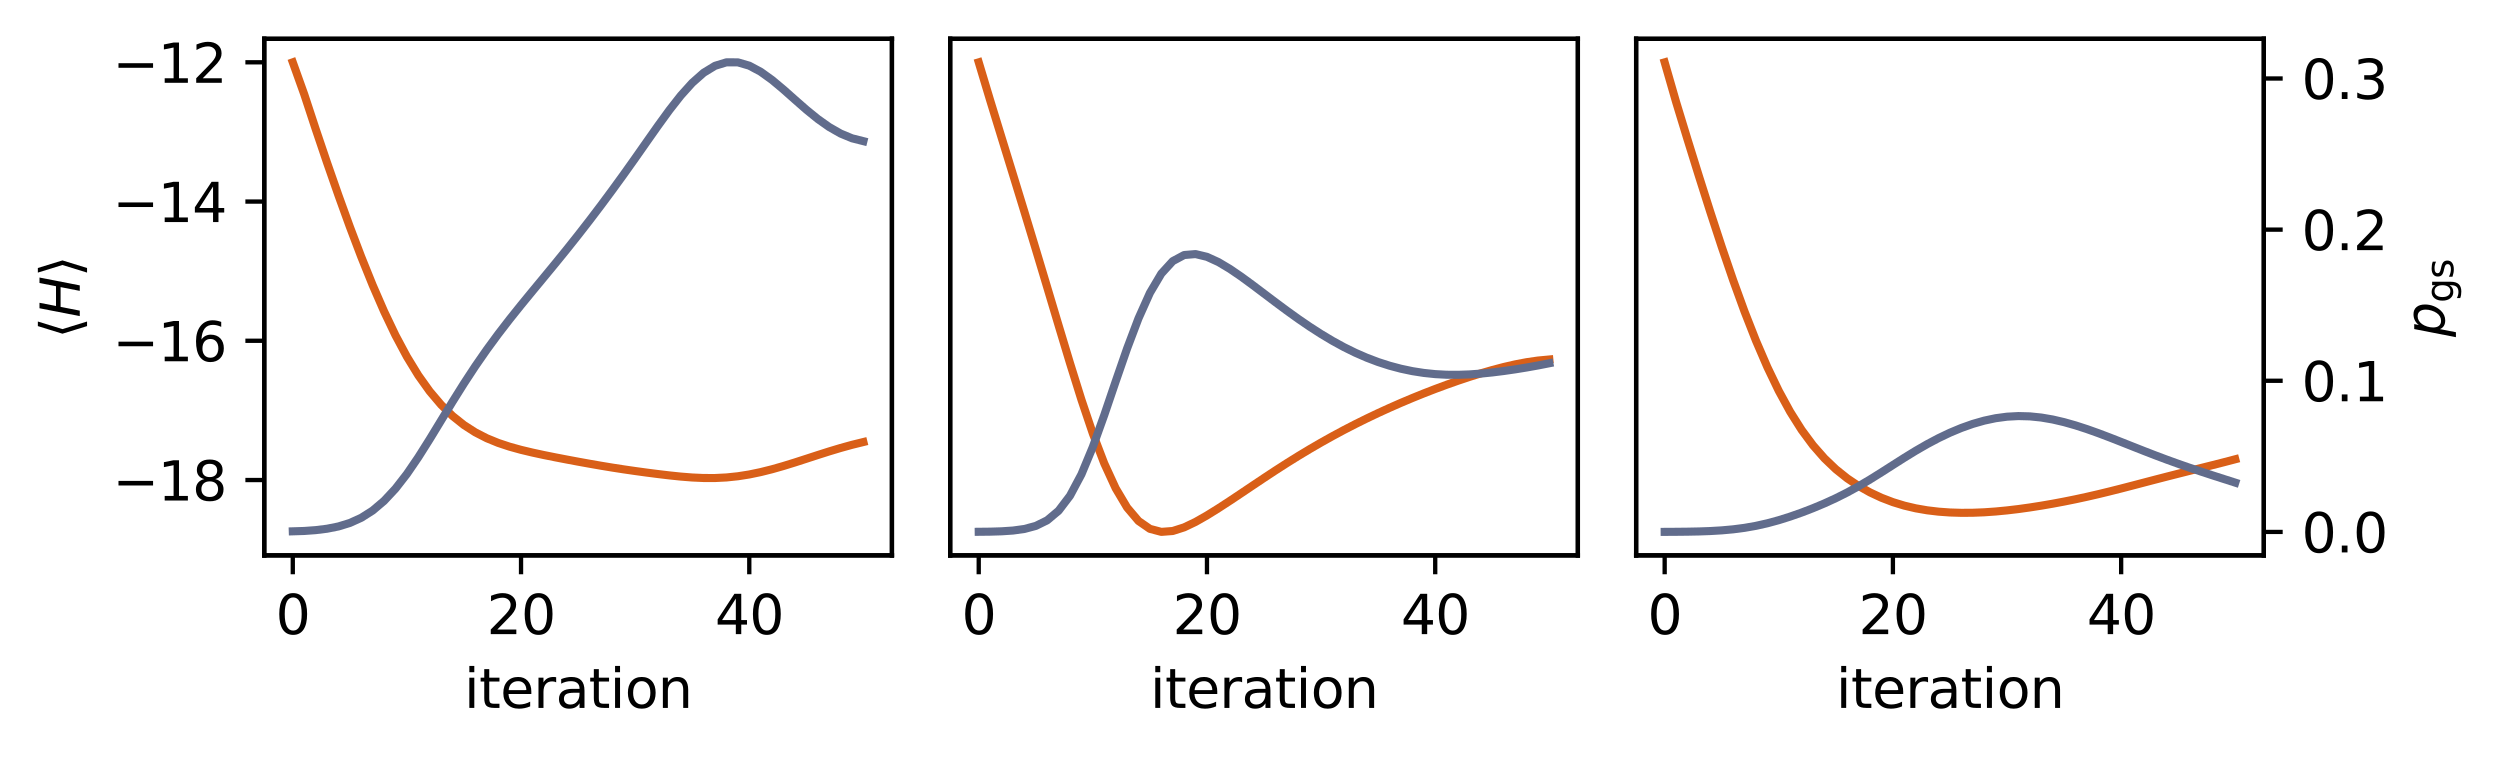 <?xml version="1.0" encoding="utf-8" standalone="no"?>
<!DOCTYPE svg PUBLIC "-//W3C//DTD SVG 1.1//EN"
  "http://www.w3.org/Graphics/SVG/1.1/DTD/svg11.dtd">
<svg xmlns:xlink="http://www.w3.org/1999/xlink" width="463.398pt" height="140.496pt" viewBox="0 0 463.398 140.496" xmlns="http://www.w3.org/2000/svg" version="1.1">
 <defs>
  <style type="text/css">*{stroke-linejoin: round; stroke-linecap: butt}</style>
 </defs>
 <g id="figure_1">
  <g id="patch_1">
   <path d="M 0 140.496 
L 463.398 140.496 
L 463.398 0 
L 0 0 
z
" style="fill: #ffffff"/>
  </g>
  <g id="axes_1">
   <g id="patch_2">
    <path d="M 48.983 102.94 
L 165.327 102.94 
L 165.327 7.2 
L 48.983 7.2 
z
" style="fill: #ffffff"/>
   </g>
   <g id="matplotlib.axis_1">
    <g id="xtick_1">
     <g id="line2d_1">
      <defs>
       <path id="ma57f100151" d="M 0 0 
L 0 3.5 
" style="stroke: #000000; stroke-width: 0.8"/>
      </defs>
      <g>
       <use xlink:href="#ma57f100151" x="54.271" y="102.94" style="stroke: #000000; stroke-width: 0.8"/>
      </g>
     </g>
     <g id="text_1">
      <!-- 0 -->
      <g transform="translate(51.09 117.538) scale(0.1 -0.1)">
       <defs>
        <path id="DejaVuSans-30" d="M 2034 4250 
Q 1547 4250 1301 3770 
Q 1056 3291 1056 2328 
Q 1056 1369 1301 889 
Q 1547 409 2034 409 
Q 2525 409 2770 889 
Q 3016 1369 3016 2328 
Q 3016 3291 2770 3770 
Q 2525 4250 2034 4250 
z
M 2034 4750 
Q 2819 4750 3233 4129 
Q 3647 3509 3647 2328 
Q 3647 1150 3233 529 
Q 2819 -91 2034 -91 
Q 1250 -91 836 529 
Q 422 1150 422 2328 
Q 422 3509 836 4129 
Q 1250 4750 2034 4750 
z
" transform="scale(0.016)"/>
       </defs>
       <use xlink:href="#DejaVuSans-30"/>
      </g>
     </g>
    </g>
    <g id="xtick_2">
     <g id="line2d_2">
      <g>
       <use xlink:href="#ma57f100151" x="96.578" y="102.94" style="stroke: #000000; stroke-width: 0.8"/>
      </g>
     </g>
     <g id="text_2">
      <!-- 20 -->
      <g transform="translate(90.216 117.538) scale(0.1 -0.1)">
       <defs>
        <path id="DejaVuSans-32" d="M 1228 531 
L 3431 531 
L 3431 0 
L 469 0 
L 469 531 
Q 828 903 1448 1529 
Q 2069 2156 2228 2338 
Q 2531 2678 2651 2914 
Q 2772 3150 2772 3378 
Q 2772 3750 2511 3984 
Q 2250 4219 1831 4219 
Q 1534 4219 1204 4116 
Q 875 4013 500 3803 
L 500 4441 
Q 881 4594 1212 4672 
Q 1544 4750 1819 4750 
Q 2544 4750 2975 4387 
Q 3406 4025 3406 3419 
Q 3406 3131 3298 2873 
Q 3191 2616 2906 2266 
Q 2828 2175 2409 1742 
Q 1991 1309 1228 531 
z
" transform="scale(0.016)"/>
       </defs>
       <use xlink:href="#DejaVuSans-32"/>
       <use xlink:href="#DejaVuSans-30" x="63.623"/>
      </g>
     </g>
    </g>
    <g id="xtick_3">
     <g id="line2d_3">
      <g>
       <use xlink:href="#ma57f100151" x="138.886" y="102.94" style="stroke: #000000; stroke-width: 0.8"/>
      </g>
     </g>
     <g id="text_3">
      <!-- 40 -->
      <g transform="translate(132.523 117.538) scale(0.1 -0.1)">
       <defs>
        <path id="DejaVuSans-34" d="M 2419 4116 
L 825 1625 
L 2419 1625 
L 2419 4116 
z
M 2253 4666 
L 3047 4666 
L 3047 1625 
L 3713 1625 
L 3713 1100 
L 3047 1100 
L 3047 0 
L 2419 0 
L 2419 1100 
L 313 1100 
L 313 1709 
L 2253 4666 
z
" transform="scale(0.016)"/>
       </defs>
       <use xlink:href="#DejaVuSans-34"/>
       <use xlink:href="#DejaVuSans-30" x="63.623"/>
      </g>
     </g>
    </g>
    <g id="text_4">
     <!-- iteration -->
     <g transform="translate(86.032 131.217) scale(0.1 -0.1)">
      <defs>
       <path id="DejaVuSans-69" d="M 603 3500 
L 1178 3500 
L 1178 0 
L 603 0 
L 603 3500 
z
M 603 4863 
L 1178 4863 
L 1178 4134 
L 603 4134 
L 603 4863 
z
" transform="scale(0.016)"/>
       <path id="DejaVuSans-74" d="M 1172 4494 
L 1172 3500 
L 2356 3500 
L 2356 3053 
L 1172 3053 
L 1172 1153 
Q 1172 725 1289 603 
Q 1406 481 1766 481 
L 2356 481 
L 2356 0 
L 1766 0 
Q 1100 0 847 248 
Q 594 497 594 1153 
L 594 3053 
L 172 3053 
L 172 3500 
L 594 3500 
L 594 4494 
L 1172 4494 
z
" transform="scale(0.016)"/>
       <path id="DejaVuSans-65" d="M 3597 1894 
L 3597 1613 
L 953 1613 
Q 991 1019 1311 708 
Q 1631 397 2203 397 
Q 2534 397 2845 478 
Q 3156 559 3463 722 
L 3463 178 
Q 3153 47 2828 -22 
Q 2503 -91 2169 -91 
Q 1331 -91 842 396 
Q 353 884 353 1716 
Q 353 2575 817 3079 
Q 1281 3584 2069 3584 
Q 2775 3584 3186 3129 
Q 3597 2675 3597 1894 
z
M 3022 2063 
Q 3016 2534 2758 2815 
Q 2500 3097 2075 3097 
Q 1594 3097 1305 2825 
Q 1016 2553 972 2059 
L 3022 2063 
z
" transform="scale(0.016)"/>
       <path id="DejaVuSans-72" d="M 2631 2963 
Q 2534 3019 2420 3045 
Q 2306 3072 2169 3072 
Q 1681 3072 1420 2755 
Q 1159 2438 1159 1844 
L 1159 0 
L 581 0 
L 581 3500 
L 1159 3500 
L 1159 2956 
Q 1341 3275 1631 3429 
Q 1922 3584 2338 3584 
Q 2397 3584 2469 3576 
Q 2541 3569 2628 3553 
L 2631 2963 
z
" transform="scale(0.016)"/>
       <path id="DejaVuSans-61" d="M 2194 1759 
Q 1497 1759 1228 1600 
Q 959 1441 959 1056 
Q 959 750 1161 570 
Q 1363 391 1709 391 
Q 2188 391 2477 730 
Q 2766 1069 2766 1631 
L 2766 1759 
L 2194 1759 
z
M 3341 1997 
L 3341 0 
L 2766 0 
L 2766 531 
Q 2569 213 2275 61 
Q 1981 -91 1556 -91 
Q 1019 -91 701 211 
Q 384 513 384 1019 
Q 384 1609 779 1909 
Q 1175 2209 1959 2209 
L 2766 2209 
L 2766 2266 
Q 2766 2663 2505 2880 
Q 2244 3097 1772 3097 
Q 1472 3097 1187 3025 
Q 903 2953 641 2809 
L 641 3341 
Q 956 3463 1253 3523 
Q 1550 3584 1831 3584 
Q 2591 3584 2966 3190 
Q 3341 2797 3341 1997 
z
" transform="scale(0.016)"/>
       <path id="DejaVuSans-6f" d="M 1959 3097 
Q 1497 3097 1228 2736 
Q 959 2375 959 1747 
Q 959 1119 1226 758 
Q 1494 397 1959 397 
Q 2419 397 2687 759 
Q 2956 1122 2956 1747 
Q 2956 2369 2687 2733 
Q 2419 3097 1959 3097 
z
M 1959 3584 
Q 2709 3584 3137 3096 
Q 3566 2609 3566 1747 
Q 3566 888 3137 398 
Q 2709 -91 1959 -91 
Q 1206 -91 779 398 
Q 353 888 353 1747 
Q 353 2609 779 3096 
Q 1206 3584 1959 3584 
z
" transform="scale(0.016)"/>
       <path id="DejaVuSans-6e" d="M 3513 2113 
L 3513 0 
L 2938 0 
L 2938 2094 
Q 2938 2591 2744 2837 
Q 2550 3084 2163 3084 
Q 1697 3084 1428 2787 
Q 1159 2491 1159 1978 
L 1159 0 
L 581 0 
L 581 3500 
L 1159 3500 
L 1159 2956 
Q 1366 3272 1645 3428 
Q 1925 3584 2291 3584 
Q 2894 3584 3203 3211 
Q 3513 2838 3513 2113 
z
" transform="scale(0.016)"/>
      </defs>
      <use xlink:href="#DejaVuSans-69"/>
      <use xlink:href="#DejaVuSans-74" x="27.783"/>
      <use xlink:href="#DejaVuSans-65" x="66.992"/>
      <use xlink:href="#DejaVuSans-72" x="128.516"/>
      <use xlink:href="#DejaVuSans-61" x="169.629"/>
      <use xlink:href="#DejaVuSans-74" x="230.908"/>
      <use xlink:href="#DejaVuSans-69" x="270.117"/>
      <use xlink:href="#DejaVuSans-6f" x="297.9"/>
      <use xlink:href="#DejaVuSans-6e" x="359.082"/>
     </g>
    </g>
   </g>
   <g id="matplotlib.axis_2">
    <g id="ytick_1">
     <g id="line2d_4">
      <defs>
       <path id="mca81757e63" d="M 0 0 
L -3.5 0 
" style="stroke: #000000; stroke-width: 0.8"/>
      </defs>
      <g>
       <use xlink:href="#mca81757e63" x="48.983" y="88.975" style="stroke: #000000; stroke-width: 0.8"/>
      </g>
     </g>
     <g id="text_5">
      <!-- −18 -->
      <g transform="translate(20.878 92.775) scale(0.1 -0.1)">
       <defs>
        <path id="DejaVuSans-2212" d="M 678 2272 
L 4684 2272 
L 4684 1741 
L 678 1741 
L 678 2272 
z
" transform="scale(0.016)"/>
        <path id="DejaVuSans-31" d="M 794 531 
L 1825 531 
L 1825 4091 
L 703 3866 
L 703 4441 
L 1819 4666 
L 2450 4666 
L 2450 531 
L 3481 531 
L 3481 0 
L 794 0 
L 794 531 
z
" transform="scale(0.016)"/>
        <path id="DejaVuSans-38" d="M 2034 2216 
Q 1584 2216 1326 1975 
Q 1069 1734 1069 1313 
Q 1069 891 1326 650 
Q 1584 409 2034 409 
Q 2484 409 2743 651 
Q 3003 894 3003 1313 
Q 3003 1734 2745 1975 
Q 2488 2216 2034 2216 
z
M 1403 2484 
Q 997 2584 770 2862 
Q 544 3141 544 3541 
Q 544 4100 942 4425 
Q 1341 4750 2034 4750 
Q 2731 4750 3128 4425 
Q 3525 4100 3525 3541 
Q 3525 3141 3298 2862 
Q 3072 2584 2669 2484 
Q 3125 2378 3379 2068 
Q 3634 1759 3634 1313 
Q 3634 634 3220 271 
Q 2806 -91 2034 -91 
Q 1263 -91 848 271 
Q 434 634 434 1313 
Q 434 1759 690 2068 
Q 947 2378 1403 2484 
z
M 1172 3481 
Q 1172 3119 1398 2916 
Q 1625 2713 2034 2713 
Q 2441 2713 2670 2916 
Q 2900 3119 2900 3481 
Q 2900 3844 2670 4047 
Q 2441 4250 2034 4250 
Q 1625 4250 1398 4047 
Q 1172 3844 1172 3481 
z
" transform="scale(0.016)"/>
       </defs>
       <use xlink:href="#DejaVuSans-2212"/>
       <use xlink:href="#DejaVuSans-31" x="83.789"/>
       <use xlink:href="#DejaVuSans-38" x="147.412"/>
      </g>
     </g>
    </g>
    <g id="ytick_2">
     <g id="line2d_5">
      <g>
       <use xlink:href="#mca81757e63" x="48.983" y="63.168" style="stroke: #000000; stroke-width: 0.8"/>
      </g>
     </g>
     <g id="text_6">
      <!-- −16 -->
      <g transform="translate(20.878 66.967) scale(0.1 -0.1)">
       <defs>
        <path id="DejaVuSans-36" d="M 2113 2584 
Q 1688 2584 1439 2293 
Q 1191 2003 1191 1497 
Q 1191 994 1439 701 
Q 1688 409 2113 409 
Q 2538 409 2786 701 
Q 3034 994 3034 1497 
Q 3034 2003 2786 2293 
Q 2538 2584 2113 2584 
z
M 3366 4563 
L 3366 3988 
Q 3128 4100 2886 4159 
Q 2644 4219 2406 4219 
Q 1781 4219 1451 3797 
Q 1122 3375 1075 2522 
Q 1259 2794 1537 2939 
Q 1816 3084 2150 3084 
Q 2853 3084 3261 2657 
Q 3669 2231 3669 1497 
Q 3669 778 3244 343 
Q 2819 -91 2113 -91 
Q 1303 -91 875 529 
Q 447 1150 447 2328 
Q 447 3434 972 4092 
Q 1497 4750 2381 4750 
Q 2619 4750 2861 4703 
Q 3103 4656 3366 4563 
z
" transform="scale(0.016)"/>
       </defs>
       <use xlink:href="#DejaVuSans-2212"/>
       <use xlink:href="#DejaVuSans-31" x="83.789"/>
       <use xlink:href="#DejaVuSans-36" x="147.412"/>
      </g>
     </g>
    </g>
    <g id="ytick_3">
     <g id="line2d_6">
      <g>
       <use xlink:href="#mca81757e63" x="48.983" y="37.36" style="stroke: #000000; stroke-width: 0.8"/>
      </g>
     </g>
     <g id="text_7">
      <!-- −14 -->
      <g transform="translate(20.878 41.159) scale(0.1 -0.1)">
       <use xlink:href="#DejaVuSans-2212"/>
       <use xlink:href="#DejaVuSans-31" x="83.789"/>
       <use xlink:href="#DejaVuSans-34" x="147.412"/>
      </g>
     </g>
    </g>
    <g id="ytick_4">
     <g id="line2d_7">
      <g>
       <use xlink:href="#mca81757e63" x="48.983" y="11.552" style="stroke: #000000; stroke-width: 0.8"/>
      </g>
     </g>
     <g id="text_8">
      <!-- −12 -->
      <g transform="translate(20.878 15.351) scale(0.1 -0.1)">
       <use xlink:href="#DejaVuSans-2212"/>
       <use xlink:href="#DejaVuSans-31" x="83.789"/>
       <use xlink:href="#DejaVuSans-32" x="147.412"/>
      </g>
     </g>
    </g>
    <g id="text_9">
     <!-- $\langle H \rangle$ -->
     <g transform="translate(14.798 62.77) rotate(-90) scale(0.1 -0.1)">
      <defs>
       <path id="DejaVuSans-27e8" d="M 572 2006 
L 1453 4856 
L 1984 4856 
L 1103 2006 
L 1984 -844 
L 1453 -844 
L 572 2006 
z
" transform="scale(0.016)"/>
       <path id="DejaVuSans-Oblique-48" d="M 1081 4666 
L 1716 4666 
L 1344 2753 
L 3634 2753 
L 4006 4666 
L 4641 4666 
L 3731 0 
L 3097 0 
L 3531 2222 
L 1241 2222 
L 806 0 
L 172 0 
L 1081 4666 
z
" transform="scale(0.016)"/>
       <path id="DejaVuSans-27e9" d="M 1925 2006 
L 1044 -844 
L 513 -844 
L 1394 2006 
L 513 4856 
L 1044 4856 
L 1925 2006 
z
" transform="scale(0.016)"/>
      </defs>
      <use xlink:href="#DejaVuSans-27e8" transform="translate(0 0.125)"/>
      <use xlink:href="#DejaVuSans-Oblique-48" transform="translate(39.014 0.125)"/>
      <use xlink:href="#DejaVuSans-27e9" transform="translate(114.209 0.125)"/>
     </g>
    </g>
   </g>
   <g id="line2d_8">
    <path d="M 54.271 11.552 
L 56.387 17.461 
L 58.502 23.887 
L 60.617 30.138 
L 62.733 36.204 
L 64.848 42.045 
L 66.963 47.613 
L 69.079 52.858 
L 71.194 57.724 
L 73.309 62.159 
L 75.425 66.118 
L 77.54 69.577 
L 79.655 72.54 
L 81.771 75.036 
L 83.886 77.104 
L 86.002 78.791 
L 88.117 80.149 
L 90.232 81.232 
L 92.348 82.098 
L 94.463 82.799 
L 96.578 83.384 
L 98.694 83.889 
L 100.809 84.345 
L 102.924 84.77 
L 105.04 85.177 
L 107.155 85.573 
L 109.271 85.955 
L 111.386 86.324 
L 113.501 86.673 
L 115.617 87.001 
L 117.732 87.307 
L 119.847 87.597 
L 121.963 87.869 
L 124.078 88.12 
L 126.193 88.34 
L 128.309 88.508 
L 130.424 88.603 
L 132.539 88.606 
L 134.655 88.5 
L 136.77 88.28 
L 138.886 87.947 
L 141.001 87.507 
L 143.116 86.977 
L 145.232 86.374 
L 147.347 85.719 
L 149.462 85.035 
L 151.578 84.347 
L 153.693 83.674 
L 155.808 83.038 
L 157.924 82.453 
L 160.039 81.933 
" clip-path="url(#p2c55f7d128)" style="fill: none; stroke: #d95f18; stroke-width: 1.5; stroke-linecap: square"/>
   </g>
   <g id="patch_3">
    <path d="M 48.983 102.94 
L 48.983 7.2 
" style="fill: none; stroke: #000000; stroke-width: 0.8; stroke-linejoin: miter; stroke-linecap: square"/>
   </g>
   <g id="patch_4">
    <path d="M 165.327 102.94 
L 165.327 7.2 
" style="fill: none; stroke: #000000; stroke-width: 0.8; stroke-linejoin: miter; stroke-linecap: square"/>
   </g>
   <g id="patch_5">
    <path d="M 48.983 102.94 
L 165.327 102.94 
" style="fill: none; stroke: #000000; stroke-width: 0.8; stroke-linejoin: miter; stroke-linecap: square"/>
   </g>
   <g id="patch_6">
    <path d="M 48.983 7.2 
L 165.327 7.2 
" style="fill: none; stroke: #000000; stroke-width: 0.8; stroke-linejoin: miter; stroke-linecap: square"/>
   </g>
  </g>
  <g id="axes_2">
   <g id="matplotlib.axis_3">
    <g id="ytick_5">
     <g id="line2d_9"/>
    </g>
    <g id="ytick_6">
     <g id="line2d_10"/>
    </g>
    <g id="ytick_7">
     <g id="line2d_11"/>
    </g>
    <g id="ytick_8">
     <g id="line2d_12"/>
    </g>
   </g>
   <g id="line2d_13">
    <path d="M 54.271 98.486 
L 56.387 98.42 
L 58.502 98.266 
L 60.617 98.005 
L 62.733 97.584 
L 64.848 96.934 
L 66.963 95.977 
L 69.079 94.633 
L 71.194 92.839 
L 73.309 90.57 
L 75.425 87.848 
L 77.54 84.752 
L 79.655 81.4 
L 81.771 77.926 
L 83.886 74.453 
L 86.002 71.077 
L 88.117 67.855 
L 90.232 64.808 
L 92.348 61.927 
L 94.463 59.186 
L 96.578 56.546 
L 98.694 53.967 
L 100.809 51.411 
L 102.924 48.844 
L 105.04 46.241 
L 107.155 43.583 
L 109.271 40.863 
L 111.386 38.078 
L 113.501 35.228 
L 115.617 32.314 
L 117.732 29.34 
L 119.847 26.324 
L 121.963 23.318 
L 124.078 20.409 
L 126.193 17.711 
L 128.309 15.362 
L 130.424 13.489 
L 132.539 12.198 
L 134.655 11.552 
L 136.77 11.559 
L 138.886 12.174 
L 141.001 13.305 
L 143.116 14.826 
L 145.232 16.597 
L 147.347 18.475 
L 149.462 20.329 
L 151.578 22.049 
L 153.693 23.545 
L 155.808 24.753 
L 157.924 25.633 
L 160.039 26.166 
" clip-path="url(#p2c55f7d128)" style="fill: none; stroke: #616c8c; stroke-width: 1.5; stroke-linecap: square"/>
   </g>
   <g id="patch_7">
    <path d="M 48.983 102.94 
L 48.983 7.2 
" style="fill: none; stroke: #000000; stroke-width: 0.8; stroke-linejoin: miter; stroke-linecap: square"/>
   </g>
   <g id="patch_8">
    <path d="M 165.327 102.94 
L 165.327 7.2 
" style="fill: none; stroke: #000000; stroke-width: 0.8; stroke-linejoin: miter; stroke-linecap: square"/>
   </g>
   <g id="patch_9">
    <path d="M 48.983 102.94 
L 165.327 102.94 
" style="fill: none; stroke: #000000; stroke-width: 0.8; stroke-linejoin: miter; stroke-linecap: square"/>
   </g>
   <g id="patch_10">
    <path d="M 48.983 7.2 
L 165.327 7.2 
" style="fill: none; stroke: #000000; stroke-width: 0.8; stroke-linejoin: miter; stroke-linecap: square"/>
   </g>
  </g>
  <g id="axes_3">
   <g id="patch_11">
    <path d="M 176.127 102.94 
L 292.472 102.94 
L 292.472 7.2 
L 176.127 7.2 
z
" style="fill: #ffffff"/>
   </g>
   <g id="matplotlib.axis_4">
    <g id="xtick_4">
     <g id="line2d_14">
      <g>
       <use xlink:href="#ma57f100151" x="181.416" y="102.94" style="stroke: #000000; stroke-width: 0.8"/>
      </g>
     </g>
     <g id="text_10">
      <!-- 0 -->
      <g transform="translate(178.235 117.538) scale(0.1 -0.1)">
       <use xlink:href="#DejaVuSans-30"/>
      </g>
     </g>
    </g>
    <g id="xtick_5">
     <g id="line2d_15">
      <g>
       <use xlink:href="#ma57f100151" x="223.723" y="102.94" style="stroke: #000000; stroke-width: 0.8"/>
      </g>
     </g>
     <g id="text_11">
      <!-- 20 -->
      <g transform="translate(217.361 117.538) scale(0.1 -0.1)">
       <use xlink:href="#DejaVuSans-32"/>
       <use xlink:href="#DejaVuSans-30" x="63.623"/>
      </g>
     </g>
    </g>
    <g id="xtick_6">
     <g id="line2d_16">
      <g>
       <use xlink:href="#ma57f100151" x="266.03" y="102.94" style="stroke: #000000; stroke-width: 0.8"/>
      </g>
     </g>
     <g id="text_12">
      <!-- 40 -->
      <g transform="translate(259.668 117.538) scale(0.1 -0.1)">
       <use xlink:href="#DejaVuSans-34"/>
       <use xlink:href="#DejaVuSans-30" x="63.623"/>
      </g>
     </g>
    </g>
    <g id="text_13">
     <!-- iteration -->
     <g transform="translate(213.177 131.217) scale(0.1 -0.1)">
      <use xlink:href="#DejaVuSans-69"/>
      <use xlink:href="#DejaVuSans-74" x="27.783"/>
      <use xlink:href="#DejaVuSans-65" x="66.992"/>
      <use xlink:href="#DejaVuSans-72" x="128.516"/>
      <use xlink:href="#DejaVuSans-61" x="169.629"/>
      <use xlink:href="#DejaVuSans-74" x="230.908"/>
      <use xlink:href="#DejaVuSans-69" x="270.117"/>
      <use xlink:href="#DejaVuSans-6f" x="297.9"/>
      <use xlink:href="#DejaVuSans-6e" x="359.082"/>
     </g>
    </g>
   </g>
   <g id="matplotlib.axis_5">
    <g id="ytick_9">
     <g id="line2d_17"/>
    </g>
    <g id="ytick_10">
     <g id="line2d_18"/>
    </g>
    <g id="ytick_11">
     <g id="line2d_19"/>
    </g>
    <g id="ytick_12">
     <g id="line2d_20"/>
    </g>
   </g>
   <g id="line2d_21">
    <path d="M 181.416 11.552 
L 183.531 18.584 
L 185.647 25.469 
L 187.762 32.331 
L 189.877 39.235 
L 191.993 46.209 
L 194.108 53.252 
L 196.223 60.324 
L 198.339 67.329 
L 200.454 74.094 
L 202.569 80.369 
L 204.685 85.902 
L 206.8 90.504 
L 208.916 94.07 
L 211.031 96.565 
L 213.146 98.029 
L 215.262 98.588 
L 217.377 98.426 
L 219.492 97.75 
L 221.608 96.741 
L 223.723 95.536 
L 225.838 94.221 
L 227.954 92.845 
L 230.069 91.435 
L 232.184 90.013 
L 234.3 88.599 
L 236.415 87.206 
L 238.531 85.846 
L 240.646 84.528 
L 242.761 83.254 
L 244.877 82.026 
L 246.992 80.845 
L 249.107 79.708 
L 251.223 78.617 
L 253.338 77.569 
L 255.453 76.563 
L 257.569 75.597 
L 259.684 74.668 
L 261.799 73.777 
L 263.915 72.92 
L 266.03 72.1 
L 268.146 71.316 
L 270.261 70.57 
L 272.376 69.864 
L 274.492 69.199 
L 276.607 68.585 
L 278.722 68.028 
L 280.838 67.541 
L 282.953 67.138 
L 285.068 66.831 
L 287.184 66.632 
" clip-path="url(#p0e750f3115)" style="fill: none; stroke: #d95f18; stroke-width: 1.5; stroke-linecap: square"/>
   </g>
   <g id="patch_12">
    <path d="M 176.127 102.94 
L 176.127 7.2 
" style="fill: none; stroke: #000000; stroke-width: 0.8; stroke-linejoin: miter; stroke-linecap: square"/>
   </g>
   <g id="patch_13">
    <path d="M 292.472 102.94 
L 292.472 7.2 
" style="fill: none; stroke: #000000; stroke-width: 0.8; stroke-linejoin: miter; stroke-linecap: square"/>
   </g>
   <g id="patch_14">
    <path d="M 176.127 102.94 
L 292.472 102.94 
" style="fill: none; stroke: #000000; stroke-width: 0.8; stroke-linejoin: miter; stroke-linecap: square"/>
   </g>
   <g id="patch_15">
    <path d="M 176.127 7.2 
L 292.472 7.2 
" style="fill: none; stroke: #000000; stroke-width: 0.8; stroke-linejoin: miter; stroke-linecap: square"/>
   </g>
  </g>
  <g id="axes_4">
   <g id="matplotlib.axis_6">
    <g id="ytick_13">
     <g id="line2d_22"/>
    </g>
    <g id="ytick_14">
     <g id="line2d_23"/>
    </g>
    <g id="ytick_15">
     <g id="line2d_24"/>
    </g>
    <g id="ytick_16">
     <g id="line2d_25"/>
    </g>
   </g>
   <g id="line2d_26">
    <path d="M 181.416 98.571 
L 183.531 98.548 
L 185.647 98.483 
L 187.762 98.342 
L 189.877 98.051 
L 191.993 97.483 
L 194.108 96.443 
L 196.223 94.668 
L 198.339 91.885 
L 200.454 87.92 
L 202.569 82.83 
L 204.685 76.936 
L 206.8 70.709 
L 208.916 64.604 
L 211.031 59.016 
L 213.146 54.297 
L 215.262 50.72 
L 217.377 48.405 
L 219.492 47.272 
L 221.608 47.096 
L 223.723 47.606 
L 225.838 48.573 
L 227.954 49.834 
L 230.069 51.278 
L 232.184 52.827 
L 234.3 54.421 
L 236.415 56.019 
L 238.531 57.589 
L 240.646 59.107 
L 242.761 60.555 
L 244.877 61.917 
L 246.992 63.183 
L 249.107 64.341 
L 251.223 65.383 
L 253.338 66.306 
L 255.453 67.107 
L 257.569 67.788 
L 259.684 68.35 
L 261.799 68.795 
L 263.915 69.126 
L 266.03 69.347 
L 268.146 69.461 
L 270.261 69.475 
L 272.376 69.4 
L 274.492 69.249 
L 276.607 69.035 
L 278.722 68.771 
L 280.838 68.465 
L 282.953 68.123 
L 285.068 67.745 
L 287.184 67.331 
" clip-path="url(#p0e750f3115)" style="fill: none; stroke: #616c8c; stroke-width: 1.5; stroke-linecap: square"/>
   </g>
   <g id="patch_16">
    <path d="M 176.127 102.94 
L 176.127 7.2 
" style="fill: none; stroke: #000000; stroke-width: 0.8; stroke-linejoin: miter; stroke-linecap: square"/>
   </g>
   <g id="patch_17">
    <path d="M 292.472 102.94 
L 292.472 7.2 
" style="fill: none; stroke: #000000; stroke-width: 0.8; stroke-linejoin: miter; stroke-linecap: square"/>
   </g>
   <g id="patch_18">
    <path d="M 176.127 102.94 
L 292.472 102.94 
" style="fill: none; stroke: #000000; stroke-width: 0.8; stroke-linejoin: miter; stroke-linecap: square"/>
   </g>
   <g id="patch_19">
    <path d="M 176.127 7.2 
L 292.472 7.2 
" style="fill: none; stroke: #000000; stroke-width: 0.8; stroke-linejoin: miter; stroke-linecap: square"/>
   </g>
  </g>
  <g id="axes_5">
   <g id="patch_20">
    <path d="M 303.272 102.94 
L 419.617 102.94 
L 419.617 7.2 
L 303.272 7.2 
z
" style="fill: #ffffff"/>
   </g>
   <g id="matplotlib.axis_7">
    <g id="xtick_7">
     <g id="line2d_27">
      <g>
       <use xlink:href="#ma57f100151" x="308.561" y="102.94" style="stroke: #000000; stroke-width: 0.8"/>
      </g>
     </g>
     <g id="text_14">
      <!-- 0 -->
      <g transform="translate(305.379 117.538) scale(0.1 -0.1)">
       <use xlink:href="#DejaVuSans-30"/>
      </g>
     </g>
    </g>
    <g id="xtick_8">
     <g id="line2d_28">
      <g>
       <use xlink:href="#ma57f100151" x="350.868" y="102.94" style="stroke: #000000; stroke-width: 0.8"/>
      </g>
     </g>
     <g id="text_15">
      <!-- 20 -->
      <g transform="translate(344.505 117.538) scale(0.1 -0.1)">
       <use xlink:href="#DejaVuSans-32"/>
       <use xlink:href="#DejaVuSans-30" x="63.623"/>
      </g>
     </g>
    </g>
    <g id="xtick_9">
     <g id="line2d_29">
      <g>
       <use xlink:href="#ma57f100151" x="393.175" y="102.94" style="stroke: #000000; stroke-width: 0.8"/>
      </g>
     </g>
     <g id="text_16">
      <!-- 40 -->
      <g transform="translate(386.812 117.538) scale(0.1 -0.1)">
       <use xlink:href="#DejaVuSans-34"/>
       <use xlink:href="#DejaVuSans-30" x="63.623"/>
      </g>
     </g>
    </g>
    <g id="text_17">
     <!-- iteration -->
     <g transform="translate(340.322 131.217) scale(0.1 -0.1)">
      <use xlink:href="#DejaVuSans-69"/>
      <use xlink:href="#DejaVuSans-74" x="27.783"/>
      <use xlink:href="#DejaVuSans-65" x="66.992"/>
      <use xlink:href="#DejaVuSans-72" x="128.516"/>
      <use xlink:href="#DejaVuSans-61" x="169.629"/>
      <use xlink:href="#DejaVuSans-74" x="230.908"/>
      <use xlink:href="#DejaVuSans-69" x="270.117"/>
      <use xlink:href="#DejaVuSans-6f" x="297.9"/>
      <use xlink:href="#DejaVuSans-6e" x="359.082"/>
     </g>
    </g>
   </g>
   <g id="matplotlib.axis_8">
    <g id="ytick_17">
     <g id="line2d_30"/>
    </g>
    <g id="ytick_18">
     <g id="line2d_31"/>
    </g>
    <g id="ytick_19">
     <g id="line2d_32"/>
    </g>
    <g id="ytick_20">
     <g id="line2d_33"/>
    </g>
   </g>
   <g id="line2d_34">
    <path d="M 308.561 11.552 
L 310.676 18.893 
L 312.791 25.828 
L 314.907 32.632 
L 317.022 39.29 
L 319.137 45.75 
L 321.253 51.932 
L 323.368 57.755 
L 325.483 63.148 
L 327.599 68.059 
L 329.714 72.458 
L 331.829 76.333 
L 333.945 79.688 
L 336.06 82.548 
L 338.176 84.959 
L 340.291 86.978 
L 342.406 88.669 
L 344.522 90.088 
L 346.637 91.277 
L 348.752 92.267 
L 350.868 93.078 
L 352.983 93.724 
L 355.098 94.222 
L 357.214 94.589 
L 359.329 94.842 
L 361.444 94.994 
L 363.56 95.058 
L 365.675 95.044 
L 367.791 94.959 
L 369.906 94.811 
L 372.021 94.608 
L 374.137 94.357 
L 376.252 94.062 
L 378.367 93.73 
L 380.483 93.365 
L 382.598 92.969 
L 384.713 92.542 
L 386.829 92.084 
L 388.944 91.598 
L 391.059 91.084 
L 393.175 90.55 
L 395.29 90.001 
L 397.406 89.446 
L 399.521 88.893 
L 401.636 88.347 
L 403.752 87.808 
L 405.867 87.276 
L 407.982 86.749 
L 410.098 86.219 
L 412.213 85.681 
L 414.328 85.127 
" clip-path="url(#pf95107bf34)" style="fill: none; stroke: #d95f18; stroke-width: 1.5; stroke-linecap: square"/>
   </g>
   <g id="patch_21">
    <path d="M 303.272 102.94 
L 303.272 7.2 
" style="fill: none; stroke: #000000; stroke-width: 0.8; stroke-linejoin: miter; stroke-linecap: square"/>
   </g>
   <g id="patch_22">
    <path d="M 419.617 102.94 
L 419.617 7.2 
" style="fill: none; stroke: #000000; stroke-width: 0.8; stroke-linejoin: miter; stroke-linecap: square"/>
   </g>
   <g id="patch_23">
    <path d="M 303.272 102.94 
L 419.617 102.94 
" style="fill: none; stroke: #000000; stroke-width: 0.8; stroke-linejoin: miter; stroke-linecap: square"/>
   </g>
   <g id="patch_24">
    <path d="M 303.272 7.2 
L 419.617 7.2 
" style="fill: none; stroke: #000000; stroke-width: 0.8; stroke-linejoin: miter; stroke-linecap: square"/>
   </g>
  </g>
  <g id="axes_6">
   <g id="matplotlib.axis_9">
    <g id="ytick_21">
     <g id="line2d_35">
      <defs>
       <path id="m522360eeb7" d="M 0 0 
L 3.5 0 
" style="stroke: #000000; stroke-width: 0.8"/>
      </defs>
      <g>
       <use xlink:href="#m522360eeb7" x="419.617" y="98.597" style="stroke: #000000; stroke-width: 0.8"/>
      </g>
     </g>
     <g id="text_18">
      <!-- 0.0 -->
      <g transform="translate(426.617 102.396) scale(0.1 -0.1)">
       <defs>
        <path id="DejaVuSans-2e" d="M 684 794 
L 1344 794 
L 1344 0 
L 684 0 
L 684 794 
z
" transform="scale(0.016)"/>
       </defs>
       <use xlink:href="#DejaVuSans-30"/>
       <use xlink:href="#DejaVuSans-2e" x="63.623"/>
       <use xlink:href="#DejaVuSans-30" x="95.41"/>
      </g>
     </g>
    </g>
    <g id="ytick_22">
     <g id="line2d_36">
      <g>
       <use xlink:href="#m522360eeb7" x="419.617" y="70.58" style="stroke: #000000; stroke-width: 0.8"/>
      </g>
     </g>
     <g id="text_19">
      <!-- 0.1 -->
      <g transform="translate(426.617 74.38) scale(0.1 -0.1)">
       <use xlink:href="#DejaVuSans-30"/>
       <use xlink:href="#DejaVuSans-2e" x="63.623"/>
       <use xlink:href="#DejaVuSans-31" x="95.41"/>
      </g>
     </g>
    </g>
    <g id="ytick_23">
     <g id="line2d_37">
      <g>
       <use xlink:href="#m522360eeb7" x="419.617" y="42.564" style="stroke: #000000; stroke-width: 0.8"/>
      </g>
     </g>
     <g id="text_20">
      <!-- 0.2 -->
      <g transform="translate(426.617 46.363) scale(0.1 -0.1)">
       <use xlink:href="#DejaVuSans-30"/>
       <use xlink:href="#DejaVuSans-2e" x="63.623"/>
       <use xlink:href="#DejaVuSans-32" x="95.41"/>
      </g>
     </g>
    </g>
    <g id="ytick_24">
     <g id="line2d_38">
      <g>
       <use xlink:href="#m522360eeb7" x="419.617" y="14.547" style="stroke: #000000; stroke-width: 0.8"/>
      </g>
     </g>
     <g id="text_21">
      <!-- 0.3 -->
      <g transform="translate(426.617 18.347) scale(0.1 -0.1)">
       <defs>
        <path id="DejaVuSans-33" d="M 2597 2516 
Q 3050 2419 3304 2112 
Q 3559 1806 3559 1356 
Q 3559 666 3084 287 
Q 2609 -91 1734 -91 
Q 1441 -91 1130 -33 
Q 819 25 488 141 
L 488 750 
Q 750 597 1062 519 
Q 1375 441 1716 441 
Q 2309 441 2620 675 
Q 2931 909 2931 1356 
Q 2931 1769 2642 2001 
Q 2353 2234 1838 2234 
L 1294 2234 
L 1294 2753 
L 1863 2753 
Q 2328 2753 2575 2939 
Q 2822 3125 2822 3475 
Q 2822 3834 2567 4026 
Q 2313 4219 1838 4219 
Q 1578 4219 1281 4162 
Q 984 4106 628 3988 
L 628 4550 
Q 988 4650 1302 4700 
Q 1616 4750 1894 4750 
Q 2613 4750 3031 4423 
Q 3450 4097 3450 3541 
Q 3450 3153 3228 2886 
Q 3006 2619 2597 2516 
z
" transform="scale(0.016)"/>
       </defs>
       <use xlink:href="#DejaVuSans-30"/>
       <use xlink:href="#DejaVuSans-2e" x="63.623"/>
       <use xlink:href="#DejaVuSans-33" x="95.41"/>
      </g>
     </g>
    </g>
    <g id="text_22">
     <!-- $p_{\text{gs}}$ -->
     <g transform="translate(453.098 62.47) rotate(-90) scale(0.1 -0.1)">
      <defs>
       <path id="DejaVuSans-Oblique-70" d="M 3175 2156 
Q 3175 2616 2975 2859 
Q 2775 3103 2400 3103 
Q 2144 3103 1911 2972 
Q 1678 2841 1497 2591 
Q 1319 2344 1212 1994 
Q 1106 1644 1106 1300 
Q 1106 863 1306 627 
Q 1506 391 1875 391 
Q 2147 391 2380 519 
Q 2613 647 2778 891 
Q 2956 1147 3065 1494 
Q 3175 1841 3175 2156 
z
M 1394 2969 
Q 1625 3272 1939 3428 
Q 2253 3584 2638 3584 
Q 3175 3584 3472 3232 
Q 3769 2881 3769 2247 
Q 3769 1728 3584 1258 
Q 3400 788 3053 416 
Q 2822 169 2531 39 
Q 2241 -91 1919 -91 
Q 1547 -91 1294 64 
Q 1041 219 916 525 
L 556 -1331 
L -19 -1331 
L 922 3500 
L 1497 3500 
L 1394 2969 
z
" transform="scale(0.016)"/>
       <path id="DejaVuSans-67" d="M 2906 1791 
Q 2906 2416 2648 2759 
Q 2391 3103 1925 3103 
Q 1463 3103 1205 2759 
Q 947 2416 947 1791 
Q 947 1169 1205 825 
Q 1463 481 1925 481 
Q 2391 481 2648 825 
Q 2906 1169 2906 1791 
z
M 3481 434 
Q 3481 -459 3084 -895 
Q 2688 -1331 1869 -1331 
Q 1566 -1331 1297 -1286 
Q 1028 -1241 775 -1147 
L 775 -588 
Q 1028 -725 1275 -790 
Q 1522 -856 1778 -856 
Q 2344 -856 2625 -561 
Q 2906 -266 2906 331 
L 2906 616 
Q 2728 306 2450 153 
Q 2172 0 1784 0 
Q 1141 0 747 490 
Q 353 981 353 1791 
Q 353 2603 747 3093 
Q 1141 3584 1784 3584 
Q 2172 3584 2450 3431 
Q 2728 3278 2906 2969 
L 2906 3500 
L 3481 3500 
L 3481 434 
z
" transform="scale(0.016)"/>
       <path id="DejaVuSans-73" d="M 2834 3397 
L 2834 2853 
Q 2591 2978 2328 3040 
Q 2066 3103 1784 3103 
Q 1356 3103 1142 2972 
Q 928 2841 928 2578 
Q 928 2378 1081 2264 
Q 1234 2150 1697 2047 
L 1894 2003 
Q 2506 1872 2764 1633 
Q 3022 1394 3022 966 
Q 3022 478 2636 193 
Q 2250 -91 1575 -91 
Q 1294 -91 989 -36 
Q 684 19 347 128 
L 347 722 
Q 666 556 975 473 
Q 1284 391 1588 391 
Q 1994 391 2212 530 
Q 2431 669 2431 922 
Q 2431 1156 2273 1281 
Q 2116 1406 1581 1522 
L 1381 1569 
Q 847 1681 609 1914 
Q 372 2147 372 2553 
Q 372 3047 722 3315 
Q 1072 3584 1716 3584 
Q 2034 3584 2315 3537 
Q 2597 3491 2834 3397 
z
" transform="scale(0.016)"/>
      </defs>
      <use xlink:href="#DejaVuSans-Oblique-70"/>
      <use xlink:href="#DejaVuSans-67" transform="translate(63.477 -16.406) scale(0.7)"/>
      <use xlink:href="#DejaVuSans-73" transform="translate(107.91 -16.406) scale(0.7)"/>
     </g>
    </g>
   </g>
   <g id="line2d_39">
    <path d="M 308.561 98.588 
L 310.676 98.575 
L 312.791 98.552 
L 314.907 98.509 
L 317.022 98.433 
L 319.137 98.308 
L 321.253 98.116 
L 323.368 97.841 
L 325.483 97.469 
L 327.599 96.994 
L 329.714 96.419 
L 331.829 95.753 
L 333.945 95.01 
L 336.06 94.197 
L 338.176 93.31 
L 340.291 92.342 
L 342.406 91.28 
L 344.522 90.12 
L 346.637 88.869 
L 348.752 87.549 
L 350.868 86.196 
L 352.983 84.851 
L 355.098 83.552 
L 357.214 82.332 
L 359.329 81.212 
L 361.444 80.205 
L 363.56 79.323 
L 365.675 78.573 
L 367.791 77.969 
L 369.906 77.52 
L 372.021 77.236 
L 374.137 77.122 
L 376.252 77.178 
L 378.367 77.394 
L 380.483 77.757 
L 382.598 78.249 
L 384.713 78.849 
L 386.829 79.535 
L 388.944 80.289 
L 391.059 81.089 
L 393.175 81.918 
L 395.29 82.757 
L 397.406 83.592 
L 399.521 84.41 
L 401.636 85.203 
L 403.752 85.967 
L 405.867 86.703 
L 407.982 87.414 
L 410.098 88.107 
L 412.213 88.787 
L 414.328 89.463 
" clip-path="url(#pf95107bf34)" style="fill: none; stroke: #616c8c; stroke-width: 1.5; stroke-linecap: square"/>
   </g>
   <g id="patch_25">
    <path d="M 303.272 102.94 
L 303.272 7.2 
" style="fill: none; stroke: #000000; stroke-width: 0.8; stroke-linejoin: miter; stroke-linecap: square"/>
   </g>
   <g id="patch_26">
    <path d="M 419.617 102.94 
L 419.617 7.2 
" style="fill: none; stroke: #000000; stroke-width: 0.8; stroke-linejoin: miter; stroke-linecap: square"/>
   </g>
   <g id="patch_27">
    <path d="M 303.272 102.94 
L 419.617 102.94 
" style="fill: none; stroke: #000000; stroke-width: 0.8; stroke-linejoin: miter; stroke-linecap: square"/>
   </g>
   <g id="patch_28">
    <path d="M 303.272 7.2 
L 419.617 7.2 
" style="fill: none; stroke: #000000; stroke-width: 0.8; stroke-linejoin: miter; stroke-linecap: square"/>
   </g>
  </g>
 </g>
 <defs>
  <clipPath id="p2c55f7d128">
   <rect x="48.983" y="7.2" width="116.345" height="95.74"/>
  </clipPath>
  <clipPath id="p0e750f3115">
   <rect x="176.127" y="7.2" width="116.345" height="95.74"/>
  </clipPath>
  <clipPath id="pf95107bf34">
   <rect x="303.272" y="7.2" width="116.345" height="95.74"/>
  </clipPath>
 </defs>
</svg>

